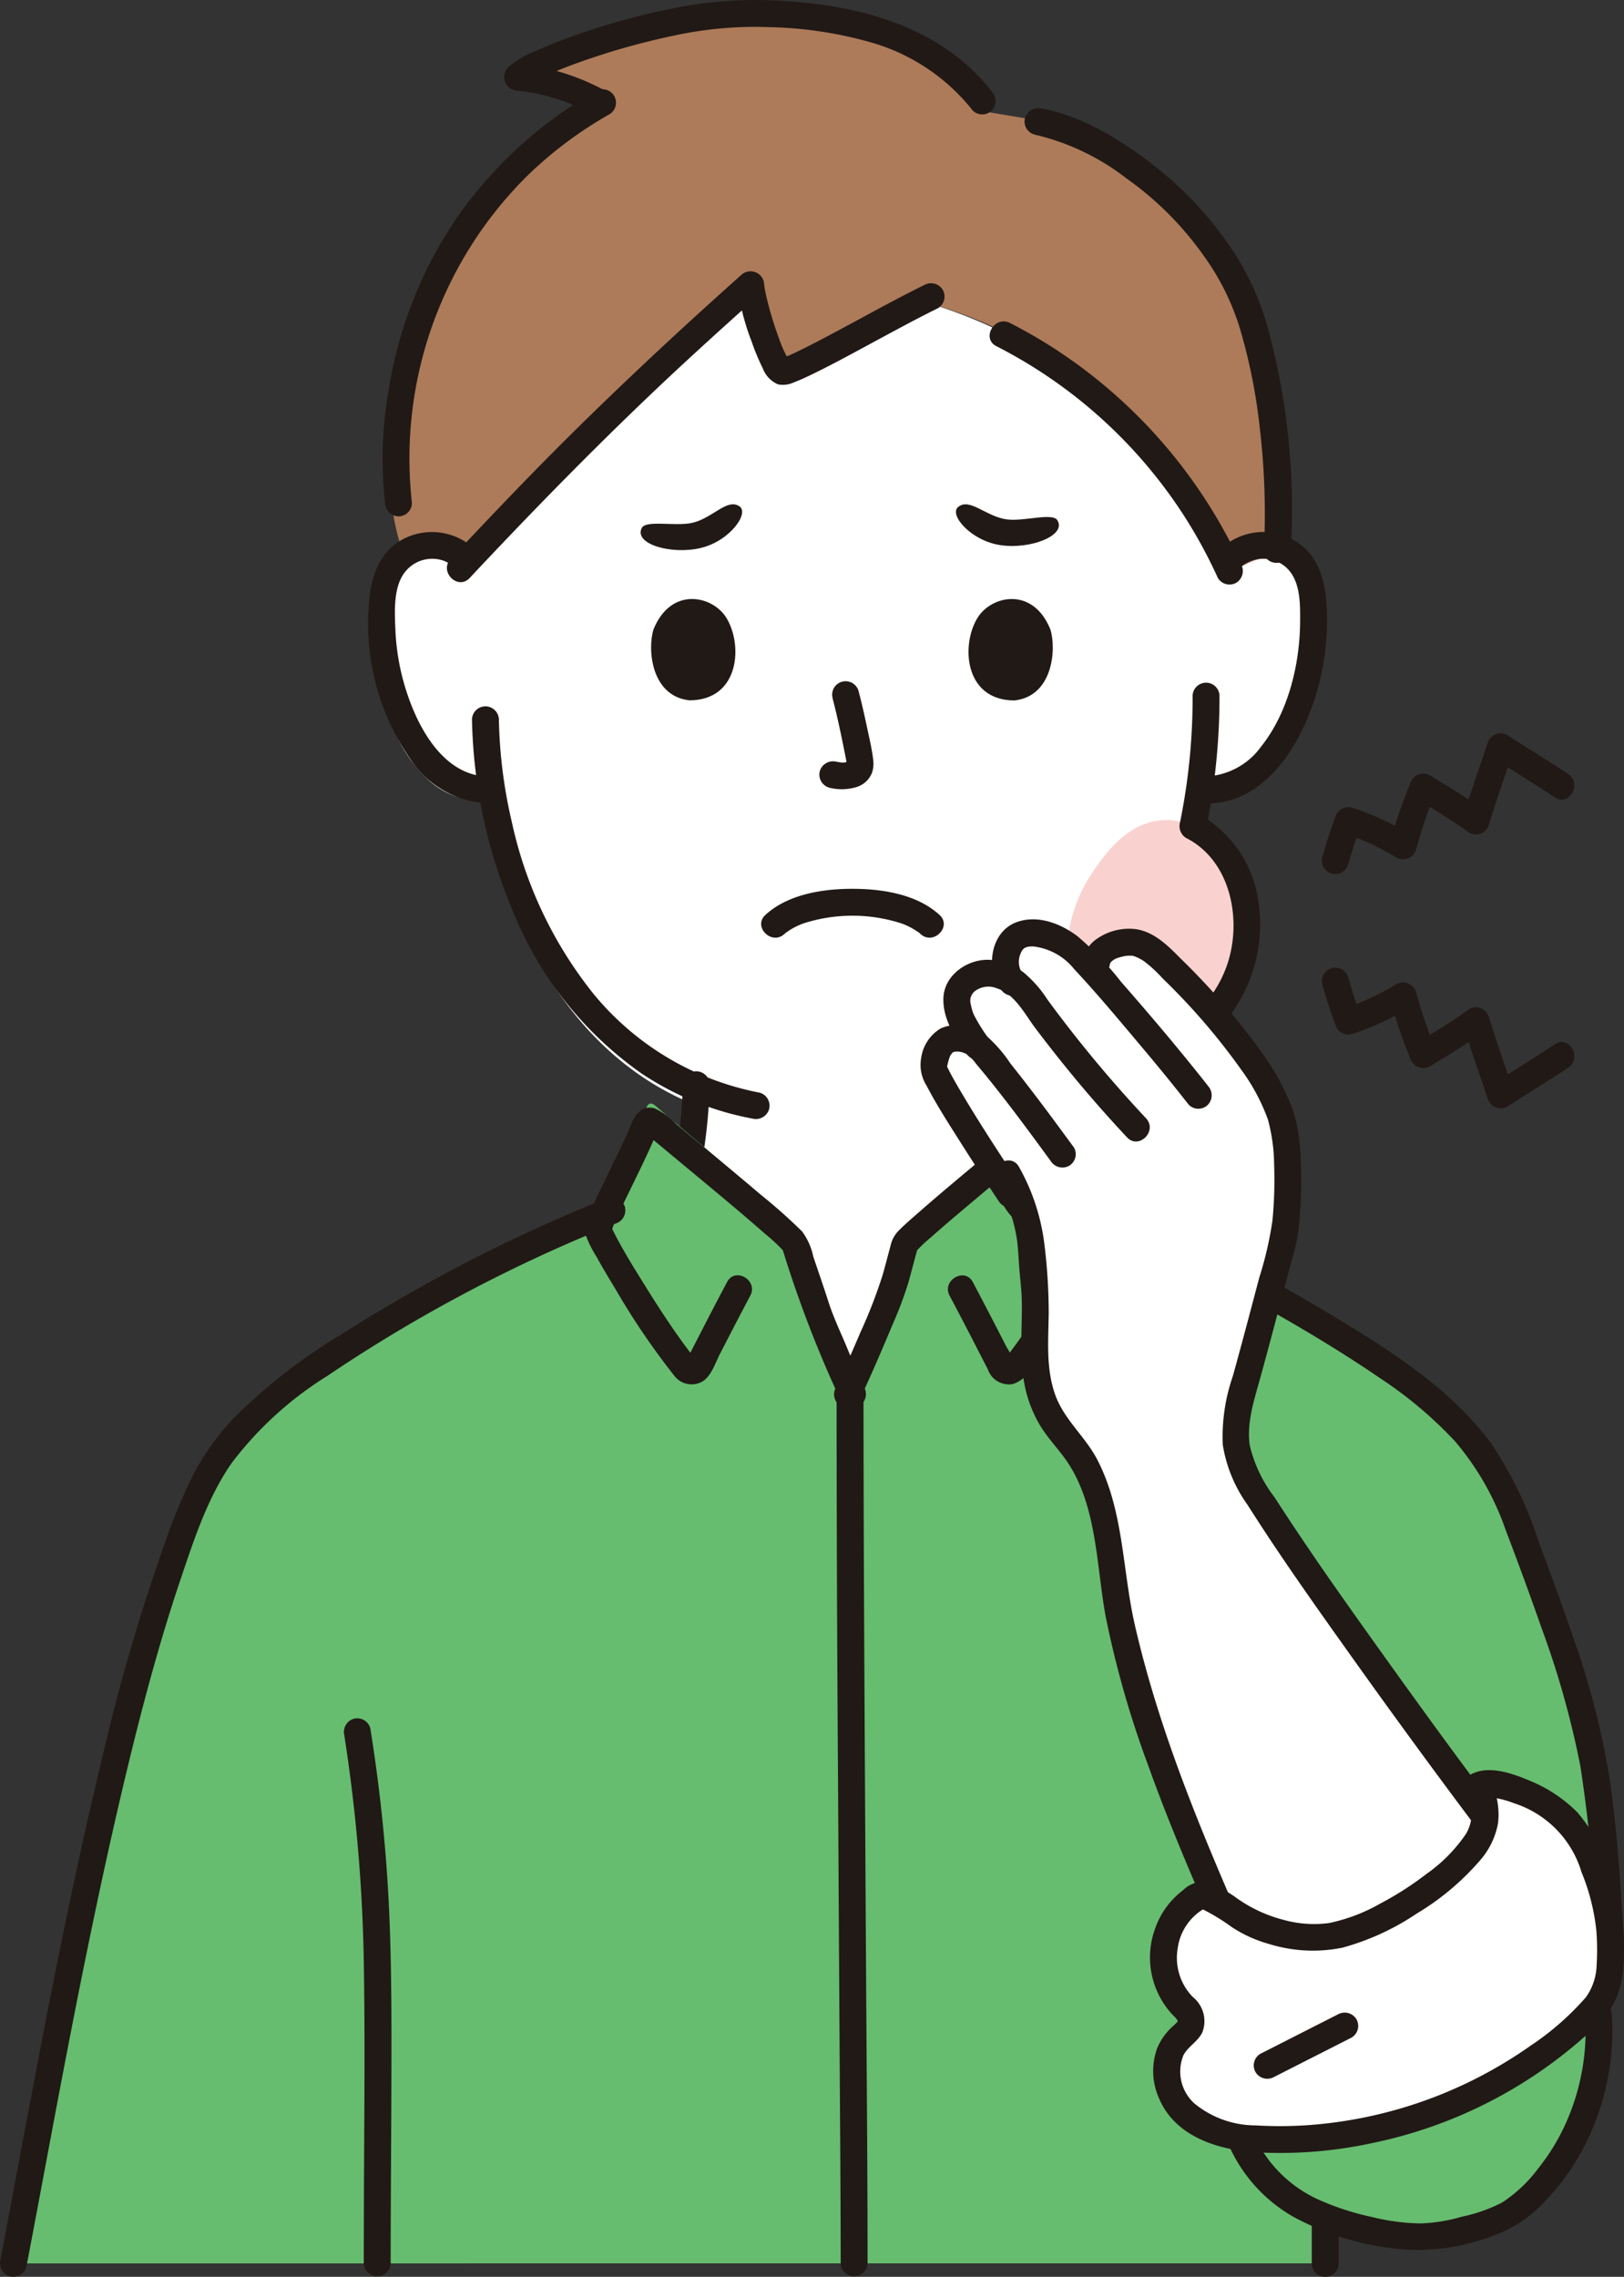 <svg xmlns="http://www.w3.org/2000/svg" width="142.706" height="200" viewBox="0 0 142.706 200">
  <rect x="0" y="0" width="142.706" height="200" fill="#333333" stroke="none"/>
  <g id="_524_color" data-name="524_color" transform="translate(0.018 0.008)">
    <path id="パス_7" data-name="パス 7" d="M87.723,64.2c4.7-4.666,8.932-8.551,14.438-13.463.148,1.944,1.924,7.272,2.693,7.627.664.307,7.958-3.937,12.483-6.228a43.248,43.248,0,0,1,27.733,23.844,4.186,4.186,0,0,1,6.866.872,7.021,7.021,0,0,1,.626,2.659,21.351,21.351,0,0,1-1.84,10.479,12.456,12.456,0,0,1-2.968,4.262,6.687,6.687,0,0,1-5.264,1.775q-.257,1.856-.629,3.595a7.458,7.458,0,0,1,2.7,2.334,11.038,11.038,0,0,1,1.239,10.69,14.3,14.3,0,0,1-7.9,7.611,16.842,16.842,0,0,1-8.45,1.1c-.154,2.227-.337,4.859-.337,4.859-.2-.058-.39.085-.545.218-1.736,1.491-11.267,9.254-12.289,10.507-.246.835-.706,2.776-1.276,4.51-1.178,2.837-2.663,6.364-3.8,8.753-.793-1.708-2.273-5.35-3.1-7.3-1.021-3.21-1.629-4.774-1.981-5.959-.733-.9-5.846-5.149-9.318-8.027a42.141,42.141,0,0,0,.564-6.235c-10.785-4.485-16.5-15.824-18.137-26.62a6.771,6.771,0,0,1-5.011-1.811,12.456,12.456,0,0,1-2.968-4.262,21.357,21.357,0,0,1-1.84-10.479,7.03,7.03,0,0,1,.626-2.659,4.189,4.189,0,0,1,6.576-1.166C80.947,71.075,84.451,67.451,87.723,64.2Z" transform="translate(-36.596 -25.757)" fill="#fff"/>
    <path id="パス_8" data-name="パス 8" d="M196.079,154.135a13.286,13.286,0,0,0-1.958,6.3c-.094,1.949.406,1.77,1.356,3.379a7.433,7.433,0,0,0,4.734,2.912c2.205.48,5.659.3,7.194-1.161,1.379-1.311,2.6-5.445,2.716-7.288a8.957,8.957,0,0,0-1.751-5.71c-.685-.926-2.489-3.477-5.507-3.474C199.528,149.1,197.415,152.082,196.079,154.135Z" transform="translate(-100.387 -77.069)" fill="#f9d2cf"/>
    <path id="パス_9" data-name="パス 9" d="M117.419,195.831a41.024,41.024,0,0,1-.441,5.314,29.544,29.544,0,0,1-.611,3.523,2.87,2.87,0,0,1-1.782,1.945c-.938.412-1.889.8-2.829,1.21a1.19,1.19,0,0,0-.424,1.617,1.212,1.212,0,0,0,1.617.424c.542-.238,1.086-.478,1.631-.714.052-.022.454-.19.193-.084l.167-.067a10.455,10.455,0,0,0,1.166-.507,5.085,5.085,0,0,0,2.466-2.948,23.269,23.269,0,0,0,.685-3.771,45.846,45.846,0,0,0,.525-5.943A1.183,1.183,0,0,0,117.419,195.831Z" transform="translate(-57.442 -100.611)" fill="#211916"/>
    <path id="パス_10" data-name="パス 10" d="M118.089,305.866c0-1.461,0-2.836-.006-4.142a39.4,39.4,0,0,0,8.2,1.822c1.532.183,6.933-1.474,8.031-2.241,6.3-4.4,8.764-18.5,8.326-24.993-.953-14.915-1.339-17.423-7.4-33.938A37.889,37.889,0,0,0,132.443,236c-2.5-4.206-6.5-7.235-10.539-9.928a133.9,133.9,0,0,0-24.082-12.731c-.307-1.238-3.068-6.461-4-8.919-.066-.175-.155-.371-.331-.424-.194-.058-.383.085-.536.218-1.706,1.491-11.068,9.254-12.073,10.507-.242.835-.694,2.777-1.254,4.51-1.158,2.837-2.616,6.364-3.735,8.753-.779-1.708-2.233-5.35-3.043-7.3-1-3.21-1.6-4.774-1.946-5.959-1-1.252-10.367-9.016-12.073-10.507-.152-.133-.343-.276-.536-.218-.177.053-.265.249-.331.424-.96,2.524-3.847,7.966-4.022,9.012a133.9,133.9,0,0,0-23.851,12.638c-4.038,2.693-8.04,5.722-10.539,9.928a37.847,37.847,0,0,0-2.793,6.373c-6.2,16.891-11.06,45.78-14.39,63.492" transform="translate(-1.211 -107.056)" fill="#66bd6f"/>
    <path id="パス_11" data-name="パス 11" d="M199.931,125.493a54.6,54.6,0,0,1-1.113,11.176,1.21,1.21,0,0,0,.542,1.335c3.955,2,4.942,7.26,3.6,11.153-1.418,4.108-5.332,6.988-9.431,8.034a15.748,15.748,0,0,1-8.25-.148,1.183,1.183,0,0,0-.628,2.279,17.823,17.823,0,0,0,15.84-2.982,13.449,13.449,0,0,0,5.072-13.587,10.338,10.338,0,0,0-5.01-6.789l.542,1.335a57.746,57.746,0,0,0,1.2-11.8,1.183,1.183,0,0,0-2.364,0Z" transform="translate(-95.151 -64.403)" fill="#211916"/>
    <path id="パス_12" data-name="パス 12" d="M179.043,195.828a45.85,45.85,0,0,0,.525,5.943,21.3,21.3,0,0,0,.727,3.89,5.1,5.1,0,0,0,2.668,2.949c.208.1.422.189.636.274.107.043.542.213.164.057.217.09.431.188.647.283.581.257,1.16.516,1.749.754a1.19,1.19,0,0,0,1.454-.826,1.211,1.211,0,0,0-.825-1.454c-.291-.118.252.11-.121-.049-.129-.055-.257-.111-.385-.167l-.743-.327c-.43-.19-.868-.359-1.3-.547a2.863,2.863,0,0,1-1.782-1.945,29.964,29.964,0,0,1-.611-3.523,40.857,40.857,0,0,1-.443-5.314,1.183,1.183,0,0,0-2.364,0Z" transform="translate(-92.501 -100.608)" fill="#211916"/>
    <path id="パス_13" data-name="パス 13" d="M239.151,402.548q0,1.748,0,3.5a1.182,1.182,0,1,0,2.364,0q0-1.748,0-3.5a1.182,1.182,0,0,0-2.364,0Z" transform="translate(-123.9 -207.234)" fill="#211916"/>
    <path id="パス_14" data-name="パス 14" d="M53.441,220.73a139.28,139.28,0,0,0-23.325,11.931,49.252,49.252,0,0,0-9.517,7.354,22.49,22.49,0,0,0-3.527,4.842,48.056,48.056,0,0,0-2.512,5.959,172.531,172.531,0,0,0-5.6,19.135C7.2,277.2,5.679,284.5,4.237,291.816c-1.311,6.667-2.541,13.35-3.8,20.026l-.416,2.187a1.213,1.213,0,0,0,.825,1.454,1.193,1.193,0,0,0,1.453-.827c1.231-6.432,2.407-12.873,3.652-19.3,1.4-7.226,2.869-14.44,4.54-21.608,1.532-6.569,3.207-13.126,5.368-19.52,1.178-3.488,2.364-7.137,4.479-10.183a31.127,31.127,0,0,1,8.355-7.623A133.839,133.839,0,0,1,51.2,224.19q1.428-.61,2.872-1.182a1.219,1.219,0,0,0,.826-1.454,1.191,1.191,0,0,0-1.454-.825Z" transform="translate(0 -115.533)" fill="#211916"/>
    <path id="パス_15" data-name="パス 15" d="M62.5,315.138a145.037,145.037,0,0,1,1.724,20.643c.079,5.1.049,10.194.022,15.288q-.03,5.227-.036,10.452a1.183,1.183,0,0,0,2.364,0c0-5.778.059-11.555.068-17.332.009-5.855,0-11.721-.436-17.561q-.451-6.087-1.424-12.119a1.19,1.19,0,0,0-1.454-.825,1.21,1.21,0,0,0-.825,1.454Z" transform="translate(-32.263 -162.712)" fill="#211916"/>
    <path id="パス_16" data-name="パス 16" d="M198.414,223.008a135.811,135.811,0,0,1,17.512,8.506c2.765,1.6,5.488,3.277,8.126,5.081a36.157,36.157,0,0,1,6.578,5.541,24.194,24.194,0,0,1,4.436,7.759q1.649,4.317,3.181,8.682a79.068,79.068,0,0,1,3.4,12.118,136.234,136.234,0,0,1,1.452,15.137,1.209,1.209,0,0,0,1.182,1.182,1.192,1.192,0,0,0,1.182-1.182c-.312-4.833-.571-9.692-1.321-14.482a71.113,71.113,0,0,0-3.093-11.883c-.967-2.844-2.008-5.663-3.058-8.476a33.968,33.968,0,0,0-4.278-8.8c-3.738-4.968-9.282-8.351-14.536-11.507a139.726,139.726,0,0,0-20.135-9.956,1.19,1.19,0,0,0-1.454.825A1.21,1.21,0,0,0,198.414,223.008Z" transform="translate(-102.788 -115.533)" fill="#211916"/>
    <path id="パス_17" data-name="パス 17" d="M131.118,226.164c-.551-1.193-1.055-2.407-1.561-3.62-.53-1.271-1.139-2.538-1.561-3.85-.435-1.352-.9-2.7-1.356-4.038a5.608,5.608,0,0,0-.985-2.21A48.036,48.036,0,0,0,122,209.2c-1.724-1.465-3.466-2.911-5.208-4.357l-2.156-1.79a6.36,6.36,0,0,0-1.944-1.421c-1.055-.291-1.674.5-2.025,1.348-.159.389-.36.849-.6,1.37-.523,1.133-1.075,2.254-1.621,3.376-.477.981-.961,1.962-1.39,2.966a3.085,3.085,0,0,0-.418,2.054,9.436,9.436,0,0,0,.9,1.83c.559,1.008,1.148,2,1.749,2.982a63.891,63.891,0,0,0,5.183,7.618,1.909,1.909,0,0,0,2.36.492c.83-.443,1.182-1.625,1.589-2.418q1.33-2.592,2.69-5.167c.712-1.343-1.33-2.539-2.041-1.193q-1.083,2.042-2.141,4.1-.516,1-1.028,2l-.2.391-.1.2q-.282.443.2-.032c.519-.148.456.235.345-.049a1.269,1.269,0,0,0-.175-.225c-1.492-1.942-2.832-4.006-4.125-6.083-.989-1.588-1.994-3.193-2.825-4.871a3.142,3.142,0,0,0-.136-.284c-.079-.126.074.3.022.045-.024-.115.062.4-.009.414.015,0,.1-.337.11-.368.046-.133.1-.263.153-.394-.1.251.105-.239.131-.3.2-.459.421-.913.64-1.367.549-1.148,1.114-2.288,1.664-3.436.255-.533.507-1.069.749-1.608q.16-.355.311-.712c.071-.166.143-.333.21-.5.115-.29.127-.139-.083-.025l-.6.161h.194l-.6-.161a5.139,5.139,0,0,1,.788.6q.522.437,1.046.871l2.845,2.364c2,1.66,3.995,3.318,5.945,5.032a15.923,15.923,0,0,1,1.776,1.671l-.3-.522a103.105,103.105,0,0,0,5.2,13.543,1.192,1.192,0,0,0,1.617.424,1.21,1.21,0,0,0,.424-1.617Z" transform="translate(-55.194 -104.284)" fill="#211916"/>
    <path id="パス_18" data-name="パス 18" d="M154.155,227.389c1.071-2.254,2.043-4.555,3.011-6.855a32.1,32.1,0,0,0,1.33-3.551c.3-1.043.552-2.1.856-3.139l-.3.522a13.608,13.608,0,0,1,1.467-1.4c.886-.788,1.791-1.558,2.7-2.325,2.01-1.7,4.038-3.38,6.065-5.062l1.259-1.047.46-.386a1.927,1.927,0,0,1,.454-.322l-.6.161h.194l-.6-.161c-.216-.117-.137-.256-.126-.08a1.326,1.326,0,0,0,.134.324q.157.376.321.749c.213.482.435.959.66,1.436.492,1.044,1,2.079,1.507,3.118.229.474.458.949.682,1.428.089.19.177.38.263.57.039.087.078.174.117.262.023.049.169.4.063.143.093.229.148.5.253.717.042.087-.027.3-.02-.174,0,.171.058-.382.03-.222-.047.264.057-.086.013-.017-.345.55-.6,1.179-.926,1.747-.518.914-1.056,1.817-1.6,2.713-1.274,2.08-2.6,4.133-4.047,6.1-.2.268-.394.535-.6.8.031-.04.01-.128-.084.106q-.165.148-.057.1a.515.515,0,0,1,.705.183,6.624,6.624,0,0,0-.6-1.173q-.28-.548-.561-1.094-1.193-2.321-2.413-4.629c-.712-1.345-2.753-.152-2.041,1.193q1.175,2.216,2.322,4.45.524,1.02,1.046,2.042a1.952,1.952,0,0,0,2.2,1.267,2.765,2.765,0,0,0,1.522-1.253q.574-.748,1.118-1.517c.791-1.113,1.548-2.25,2.285-3.4,1.2-1.867,2.376-3.762,3.414-5.723a3.845,3.845,0,0,0,.64-1.674,5.727,5.727,0,0,0-.735-2.139c-.958-2.122-2.049-4.181-3-6.3a12.825,12.825,0,0,0-.581-1.371,1.606,1.606,0,0,0-2.444-.5c-.522.373-1,.826-1.492,1.236-3.112,2.59-6.259,5.144-9.3,7.82-.522.46-1.057.916-1.539,1.419a2.649,2.649,0,0,0-.636,1.218c-.231.851-.449,1.706-.689,2.554a43.26,43.26,0,0,1-1.951,5.05c-.7,1.643-1.415,3.283-2.182,4.9a1.215,1.215,0,0,0,.424,1.617,1.192,1.192,0,0,0,1.617-.424Z" transform="translate(-78.697 -104.316)" fill="#211916"/>
    <path id="パス_19" data-name="パス 19" d="M151.941,251.543q0,17.361.122,34.722.089,16.114.193,32.227c.021,3.644.044,7.288.044,10.933a1.183,1.183,0,0,0,2.364,0c0-7.94-.073-15.881-.122-23.821q-.109-17.645-.193-35.29-.038-9.384-.044-18.769a1.183,1.183,0,0,0-2.364,0Z" transform="translate(-78.445 -130.614)" fill="#211916"/>
    <path id="パス_20" data-name="パス 20" d="M75.206,26.79c-2.892,6.669-4.349,16.4-1.7,23.38A4,4,0,0,1,78.122,51.2C90.49,37.9,93.447,35.189,103.562,26.165c.148,1.944,1.924,7.272,2.693,7.627.664.306,7.942-3.928,12.469-6.22A41.924,41.924,0,0,1,146.4,51.343,7.108,7.108,0,0,1,150.711,50c.556-8.793-1.07-20.234-4.239-25.191-2.959-4.629-11.251-12.031-16.771-12.958l-4.925-.827-.75-.975c-5.065-6.581-13.285-7.576-20.257-7.721S84.683,6.364,83.17,7.959a18.09,18.09,0,0,1,7.141,2.216,35.255,35.255,0,0,0-15.1,16.615Z" transform="translate(-37.953 -1.183)" fill="#ad7b59"/>
    <path id="パス_21" data-name="パス 21" d="M88.429,16.029A37.39,37.39,0,0,0,76.315,26.986,37.078,37.078,0,0,0,70.2,42.269a34.852,34.852,0,0,0-.327,9.956,1.219,1.219,0,0,0,1.182,1.182,1.189,1.189,0,0,0,1.182-1.182A34.94,34.94,0,0,1,82.51,23.356a35.406,35.406,0,0,1,7.113-5.289,1.183,1.183,0,0,0-1.193-2.041Z" transform="translate(-36.057 -8.055)" fill="#211916"/>
    <path id="パス_22" data-name="パス 22" d="M150.008,125.225c.424,1.615.762,3.25,1.089,4.888.038.191.074.383.114.574.006.031.041.229.015.064-.029-.181,0,.078.006.116v.181c0,.28.028-.164,0-.018-.019.063-.014.053.015-.029a.379.379,0,0,1,.115-.182c.094-.108.141-.079-.008-.023.148-.056-.077.029-.1.037-.085.026-.171.043-.258.062.1-.021.157-.009.026-.014-.074,0-.148,0-.223,0-.037,0-.233-.026-.049,0s-.032-.008-.073-.016c-.111-.02-.222-.041-.334-.057a1.216,1.216,0,0,0-1.454.826,1.2,1.2,0,0,0,.825,1.454,4.475,4.475,0,0,0,2.387-.049,2.134,2.134,0,0,0,1.375-1.261,2.537,2.537,0,0,0,.1-1.182c-.124-1-.364-1.985-.572-2.966-.214-1.015-.446-2.027-.71-3.031a1.182,1.182,0,0,0-2.279.628Z" transform="translate(-76.868 -63.906)" fill="#211916"/>
    <path id="パス_23" data-name="パス 23" d="M86.018,129.824A45.469,45.469,0,0,0,89.745,147,31.992,31.992,0,0,0,100.9,160.927a26.217,26.217,0,0,0,9.772,3.977,1.214,1.214,0,0,0,1.454-.825,1.193,1.193,0,0,0-.825-1.454,24.953,24.953,0,0,1-14.605-8.68,36.479,36.479,0,0,1-7.168-15.055,42.844,42.844,0,0,1-1.146-9.066A1.183,1.183,0,0,0,86.018,129.824Z" transform="translate(-44.561 -66.65)" fill="#211916"/>
    <path id="パス_24" data-name="パス 24" d="M76.337,98.316a5.466,5.466,0,0,0-6.3-.914c-2.257,1.189-2.906,3.557-3.043,5.93a20.876,20.876,0,0,0,3.953,13.813,8.569,8.569,0,0,0,6.833,3.487c1.517-.049,1.524-2.413,0-2.364-3.851.122-6.137-3.7-7.266-6.879a20.353,20.353,0,0,1-1.172-5.93c-.07-1.632-.224-3.953.936-5.274a3.043,3.043,0,0,1,4.4-.2c1.107,1.043,2.781-.626,1.671-1.671Z" transform="translate(-34.612 -50.063)" fill="#211916"/>
    <path id="パス_25" data-name="パス 25" d="M220.814,99.988a3.043,3.043,0,0,1,3.992-.2c1.4,1.128,1.367,3.246,1.356,4.884-.024,3.743-1.043,7.974-3.42,10.954a6.307,6.307,0,0,1-5.037,2.638c-1.521-.049-1.52,2.315,0,2.364,5.156.164,8.255-4.718,9.691-9.038a22.456,22.456,0,0,0,1.129-7.366c-.035-2.389-.373-4.856-2.4-6.387a5.427,5.427,0,0,0-6.979.476c-1.11,1.045.564,2.714,1.671,1.671Z" transform="translate(-111.935 -50.063)" fill="#211916"/>
    <path id="パス_26" data-name="パス 26" d="M187.516,21.6a20.922,20.922,0,0,1,8.092,3.853,28.381,28.381,0,0,1,6.85,6.883,21.668,21.668,0,0,1,3.132,6.353,49.272,49.272,0,0,1,1.724,8.623,64.892,64.892,0,0,1,.376,10.775c-.077,1.521,2.287,1.516,2.364,0a60.751,60.751,0,0,0-1.97-19.293,23.884,23.884,0,0,0-3.183-7.072,31.871,31.871,0,0,0-7.078-7.562c-2.8-2.134-6.156-4.22-9.678-4.841a1.216,1.216,0,0,0-1.454.825,1.192,1.192,0,0,0,.825,1.454Z" transform="translate(-96.639 -9.79)" fill="#211916"/>
    <path id="パス_27" data-name="パス 27" d="M123.7,49.586c-3.2,1.576-6.286,3.354-9.448,4.993-.64.331-1.28.658-1.93.964q-.208.1-.418.192l-.171.075c-.157.069.194-.078.044-.019-.182.071-.364.136-.55.2-.124.041-.257,0-.069.028.153.025.148-.014.071-.015-.041,0,.291.049.363.081.035.015.348.233.263.158s0-.069-.005.009.055.094-.01-.02c-.041-.072-.09-.14-.131-.211a9.56,9.56,0,0,1-.757-1.694q-.492-1.323-.866-2.688c-.114-.416-.22-.834-.31-1.256-.041-.191-.077-.383-.111-.575-.012-.069-.023-.139-.032-.208.026.2.01.06,0-.057a1.2,1.2,0,0,0-2.019-.837c-6.594,5.883-13.027,11.918-19.178,18.263q-3.207,3.313-6.356,6.683c-1.04,1.109.628,2.784,1.671,1.671,6.385-6.806,12.919-13.456,19.8-19.764q2.848-2.61,5.738-5.179l-2.019-.837a20.449,20.449,0,0,0,1.257,5,19.558,19.558,0,0,0,.985,2.37,2.476,2.476,0,0,0,1.334,1.4,2.231,2.231,0,0,0,1.383-.17c.654-.246,1.289-.551,1.916-.859,1.669-.821,3.3-1.714,4.94-2.6,1.928-1.039,3.851-2.091,5.815-3.06a1.193,1.193,0,0,0,.424-1.617,1.206,1.206,0,0,0-1.617-.424Z" transform="translate(-42.499 -24.558)" fill="#211916"/>
    <path id="パス_28" data-name="パス 28" d="M135.055,8.03C130.7,2.43,123.733.529,116.944.085a36.6,36.6,0,0,0-9.037.477,61.566,61.566,0,0,0-9.074,2.4c-1.355.467-2.7.979-4,1.576a7.642,7.642,0,0,0-2.3,1.4,1.2,1.2,0,0,0,.837,2.019,17.061,17.061,0,0,1,6.542,2.055c1.333.734,2.527-1.306,1.193-2.041a19.987,19.987,0,0,0-7.735-2.378L94.2,7.614a1.469,1.469,0,0,0,.117-.11c.119-.152-.123.082-.068.049.133-.078.258-.176.391-.257.355-.215.726-.4,1.1-.58.212-.1.425-.2.64-.3.315-.139.287-.126.6-.256q.849-.345,1.713-.654A62.966,62.966,0,0,1,107.221,3.1a33.607,33.607,0,0,1,8.384-.72,35.133,35.133,0,0,1,9.052,1.4,17.5,17.5,0,0,1,8.725,5.92,1.188,1.188,0,0,0,1.671,0,1.212,1.212,0,0,0,0-1.671Z" transform="translate(-47.924 0)" fill="#211916"/>
    <path id="パス_29" data-name="パス 29" d="M118.53,111.487c-.547,1.78-.191,5.877,3.178,6.225,4.451-.027,4.688-4.979,3.19-7.308C123.671,108.5,120.063,107.7,118.53,111.487Z" transform="translate(-61.125 -56.2)" fill="#211916"/>
    <path id="パス_30" data-name="パス 30" d="M183.207,111.489c.547,1.783.191,5.884-3.178,6.233-4.451-.027-4.689-4.985-3.19-7.317C178.066,108.5,181.674,107.7,183.207,111.489Z" transform="translate(-90.922 -56.199)" fill="#211916"/>
    <path id="パス_31" data-name="パス 31" d="M180.847,59.5a42.693,42.693,0,0,1,16.411,14.776,43.277,43.277,0,0,1,3.048,5.578,1.191,1.191,0,0,0,1.617.424,1.21,1.21,0,0,0,.424-1.617,45.034,45.034,0,0,0-14.712-17.8,43.238,43.238,0,0,0-5.595-3.4C180.687,56.77,179.489,58.809,180.847,59.5Z" transform="translate(-93.307 -29.096)" fill="#211916"/>
    <path id="パス_32" data-name="パス 32" d="M140.534,165.357l.148-.129c.173-.157-.193.132,0,0,.152-.1.3-.206.461-.3a6.128,6.128,0,0,1,1.15-.532,14.035,14.035,0,0,1,8.444,0,5.98,5.98,0,0,1,1.108.506c.163.093.315.2.473.3.224.143-.052-.047.008,0s.117.1.174.152c1.117,1.029,2.793-.64,1.671-1.671-1.987-1.83-5.066-2.3-7.656-2.3s-5.667.472-7.653,2.3c-1.121,1.034.554,2.7,1.671,1.671Z" transform="translate(-71.626 -83.317)" fill="#211916"/>
    <path id="パス_33" data-name="パス 33" d="M177.688,95.154c2.628.383,5.768-.846,5.009-2.16-.373-.749-2.94.1-4.466-.105-1.832-.246-3.245-1.925-4.269-1.093C173.126,92.475,175.081,94.775,177.688,95.154Z" transform="translate(-89.782 -47.272)" fill="#211916"/>
    <path id="パス_34" data-name="パス 34" d="M121.7,95.407c-2.586.6-5.819-.352-5.175-1.727.308-.778,2.938-.15,4.441-.485,1.8-.4,3.07-2.194,4.16-1.453C126.019,92.349,124.266,94.807,121.7,95.407Z" transform="translate(-60.166 -47.273)" fill="#211916"/>
    <path id="パス_35" data-name="パス 35" d="M254.857,365.321a19.916,19.916,0,0,1-1.649,9.42,18.473,18.473,0,0,1-2.5,4.11,12.454,12.454,0,0,1-3.142,2.955,14.129,14.129,0,0,1-3.546,1.249,15.019,15.019,0,0,1-3.61.589,18.886,18.886,0,0,1-4.261-.56,23.717,23.717,0,0,1-4.5-1.436,11.424,11.424,0,0,1-6.57-7.675c-.335-1.483-2.615-.855-2.28.628a13.547,13.547,0,0,0,6.441,8.47,24.513,24.513,0,0,0,9.982,2.881,18.785,18.785,0,0,0,8.56-1.643,11.264,11.264,0,0,0,3.668-2.745,20.147,20.147,0,0,0,3.17-4.376,22.246,22.246,0,0,0,2.591-11.868,1.21,1.21,0,0,0-1.182-1.182,1.192,1.192,0,0,0-1.182,1.182Z" transform="translate(-115.588 -188.34)" fill="#211916"/>
    <path id="パス_36" data-name="パス 36" d="M176.514,192.694c-1.684-2.546-5.925-9.015-6.691-10.883a3.169,3.169,0,0,1,.8-2.46,2.6,2.6,0,0,1,3.241.489l.462.53-.56-.778c-1.477-2.052-1.794-2.911-1.855-4.149-.056-1.145,1.226-2.187,2.38-2.286a4.487,4.487,0,0,1,3.56,1.573,2.988,2.988,0,0,1-1.109-4.284c.522-.941,1.962-1.115,3.468-.625a8.593,8.593,0,0,1,3.111,2.247l1.6,1.842.1-.893c.182-1.641,2.7-1.923,3.356-1.8a6.208,6.208,0,0,1,2.923,1.948c3.727,3.8,7.584,7.8,9.7,12.666,1,2.31,1.028,7.613.492,11.307-1.474,5.484-2.09,7.974-3.373,12.586-.583,2.1-1.17,4.3-.677,6.419a12.9,12.9,0,0,0,1.875,3.872c4.41,6.952,14.651,21.1,19.764,27.866.45,1.97-.385,3.657-2.3,5.469a28.554,28.554,0,0,1-7.255,5.015,13.417,13.417,0,0,1-4.929,1.417A16.424,16.424,0,0,1,199.83,259c-2.207-.749-3.017-1.886-5.068-2.823-3.738-8.661-6.293-15.329-8.194-23.507-1.1-4.741-.948-9.826-3.139-14.183-1.068-2.123-2.529-3.037-3.514-5.2-1.753-3.849-.629-7.231-1.083-11.2-.367-2.955.129-4.837-2.319-9.394" transform="translate(-88.686 -89.581)" fill="#fff"/>
    <path id="パス_37" data-name="パス 37" d="M199.566,181.736c-2.449-3.108-5-6.125-7.609-9.1a27.565,27.565,0,0,0-3.822-4.01c-1.482-1.128-3.535-1.936-5.387-1.251-2.29.847-2.751,4.073-1.374,5.888a1.22,1.22,0,0,0,1.617.424,1.189,1.189,0,0,0,.424-1.617,1.819,1.819,0,0,1-.335-1.867c.215-.588.481-.709,1.146-.7a5.4,5.4,0,0,1,3.6,2c2.106,2.253,4.093,4.653,6.08,7.013q2.033,2.413,3.985,4.9a1.189,1.189,0,0,0,1.674,0,1.211,1.211,0,0,0,0-1.671Z" transform="translate(-93.445 -86.374)" fill="#211916"/>
    <path id="パス_38" data-name="パス 38" d="M189.52,188.388A112.813,112.813,0,0,1,180.883,178a10.576,10.576,0,0,0-2.135-2.433,5.61,5.61,0,0,0-2.831-1.087c-1.932-.178-4.1,1.24-4.2,3.3-.088,1.841.995,3.482,2.016,4.909a1.215,1.215,0,0,0,1.617.424,1.191,1.191,0,0,0,.424-1.617,15.484,15.484,0,0,1-1.313-2.068,2.514,2.514,0,0,1-.221-.554c-.034-.11-.061-.223-.088-.335-.013-.055-.022-.111-.033-.167-.038-.19.016.172-.007-.022a1.08,1.08,0,0,1,.469-1.2,1.957,1.957,0,0,1,1.839-.175c1.588.518,2.433,2.252,3.375,3.5q1.776,2.354,3.663,4.623,2.123,2.545,4.39,4.964c1.042,1.113,2.709-.561,1.671-1.671Z" transform="translate(-88.832 -90.164)" fill="#211916"/>
    <path id="パス_39" data-name="パス 39" d="M180.915,197.07c-1.822-2.488-3.657-4.974-5.584-7.381a12.018,12.018,0,0,0-2.512-2.761,3.825,3.825,0,0,0-3.6-.319,3.6,3.6,0,0,0-1.727,2.61,3.4,3.4,0,0,0,.477,2.424c.859,1.65,1.871,3.226,2.868,4.8,1.137,1.8,2.3,3.579,3.473,5.353.837,1.263,2.883.08,2.041-1.193-1.875-2.835-3.75-5.678-5.474-8.608-.345-.588-.689-1.182-.993-1.791-.049-.1-.1-.2-.141-.3-.086-.188.035.074.036.092-.015-.272-.015.01-.012,0a5.64,5.64,0,0,1,.264-.957c.061-.124.309-.386.148-.273-.038.027.216-.1.223-.1a1.641,1.641,0,0,1,1.094.219,3.486,3.486,0,0,1,.813.827q.557.657,1.1,1.33c1.9,2.35,3.685,4.784,5.466,7.218a1.216,1.216,0,0,0,1.617.424,1.191,1.191,0,0,0,.424-1.617Z" transform="translate(-86.565 -96.283)" fill="#211916"/>
    <path id="パス_40" data-name="パス 40" d="M181.238,215.917a18.745,18.745,0,0,1,1.358,3.089,12.9,12.9,0,0,1,.336,1.249c.076.352.153.819.175,1.011.085.728.118,1.461.171,2.191.073,1.008.21,2.006.231,3.018.049,2.48-.246,4.953.252,7.409a11.222,11.222,0,0,0,1.372,3.559c.591.972,1.366,1.8,2.046,2.709,2.973,3.956,2.84,9.43,3.71,14.09a86.369,86.369,0,0,0,3.761,13.13c1.911,5.337,4.174,10.543,6.451,15.731a1.19,1.19,0,0,0,1.617.424,1.212,1.212,0,0,0,.424-1.617c-3.841-8.754-7.538-17.581-9.69-26.928-1.116-4.851-.965-10.046-3.308-14.561-1.072-2.065-2.961-3.546-3.73-5.789-.788-2.3-.571-4.7-.539-7.085a49.859,49.859,0,0,0-.4-6.216,18.365,18.365,0,0,0-2.2-6.606c-.715-1.343-2.758-.151-2.041,1.193Z" transform="translate(-93.739 -112.207)" fill="#211916"/>
    <path id="パス_41" data-name="パス 41" d="M200.666,173.8a2.105,2.105,0,0,1,.088-.373c-.049.141.126-.086.011.011a1.664,1.664,0,0,1,.564-.375c-.124.053.151-.045.19-.057.119-.036.239-.065.359-.094.061-.014.345-.062.148-.035a3.55,3.55,0,0,1,.361-.029c.1,0,.2.011.3,0,.129-.014-.279-.087.061.021a3.573,3.573,0,0,1,.976.484,11.551,11.551,0,0,1,1.614,1.495,57.235,57.235,0,0,1,6.975,8.114,17.163,17.163,0,0,1,2.281,4.293,15.7,15.7,0,0,1,.542,3.994,36.938,36.938,0,0,1-.148,4.863,31.3,31.3,0,0,1-1.153,5c-.766,2.894-1.527,5.789-2.329,8.673a16.231,16.231,0,0,0-.882,6.033,12.393,12.393,0,0,0,2.172,5.267c2.869,4.523,5.98,8.9,9.086,13.259q4.882,6.855,9.918,13.6.477.636.957,1.27a1.22,1.22,0,0,0,1.617.424,1.19,1.19,0,0,0,.424-1.617c-3.365-4.44-6.64-8.949-9.882-13.478-3.323-4.642-6.642-9.3-9.73-14.1a11.979,11.979,0,0,1-2.195-4.593c-.275-1.965.384-3.952.9-5.82.832-3,1.62-6.02,2.419-9.033.251-.945.519-1.886.756-2.834a15.626,15.626,0,0,0,.324-2.507,36.1,36.1,0,0,0,.073-5.051,15.473,15.473,0,0,0-.7-4.278,21.712,21.712,0,0,0-2.537-4.728,62.565,62.565,0,0,0-7.376-8.569c-1.115-1.138-2.423-2.41-4.1-2.536a4.961,4.961,0,0,0-3.4,1.031,2.72,2.72,0,0,0-.975,1.65,1.219,1.219,0,0,0,.827,1.455,1.191,1.191,0,0,0,1.454-.825Z" transform="translate(-103.192 -88.908)" fill="#211916"/>
    <path id="パス_42" data-name="パス 42" d="M250.73,344.849a13.826,13.826,0,0,1-1.527,1.582,39.558,39.558,0,0,1-27.927,10.134c-2.419-.1-4.969-.64-6.706-2.311s-2.251-4.734-.549-6.439c.466-.467,1.107-.892,1.147-1.547s-.521-1.136-.963-1.6c-2.621-2.778-1.688-8.048,1.925-9.588,2.373.96,3.136,2.206,5.5,3a16.423,16.423,0,0,0,4.761.784,13.418,13.418,0,0,0,4.929-1.417,28.555,28.555,0,0,0,7.257-5.011c2.367-2.237,3.084-4.278,1.767-6.9,1.733-.768,6.822,1.346,8.564,4a19.718,19.718,0,0,1,3.072,10.046,9.57,9.57,0,0,1-.638,4.341,5.908,5.908,0,0,1-.609.935Z" transform="translate(-110.48 -168.664)" fill="#fff"/>
    <path id="パス_43" data-name="パス 43" d="M248.667,342.764a24.3,24.3,0,0,1-4.925,4.334,38.735,38.735,0,0,1-17.707,6.808,35.629,35.629,0,0,1-6.468.2,8.487,8.487,0,0,1-5.391-1.939,3.781,3.781,0,0,1-.95-4.221c.415-.788,1.28-1.2,1.666-2.023a2.72,2.72,0,0,0-.833-3.088,4.92,4.92,0,0,1-1.333-4.3,4.748,4.748,0,0,1,2.77-3.693l-.911.119a18.222,18.222,0,0,1,2.9,1.731,11.547,11.547,0,0,0,3.258,1.477,12.991,12.991,0,0,0,6.46.325,22.082,22.082,0,0,0,6.516-2.99,22.732,22.732,0,0,0,5.584-4.691,6.8,6.8,0,0,0,1.567-3.237,6.568,6.568,0,0,0-.739-3.894l-.706,1.736c.094-.038.189-.061.285-.093.214-.073,0-.011.066-.015.125-.006.249-.011.375-.007.059,0,.455.034.281.012a8.424,8.424,0,0,1,1.843.492,9.086,9.086,0,0,1,5.93,6.045,18.643,18.643,0,0,1,1.305,5.126,21.312,21.312,0,0,1,.025,3.046,5.072,5.072,0,0,1-1.052,2.974,1.189,1.189,0,0,0,.422,1.616,1.211,1.211,0,0,0,1.617-.424c1.4-1.846,1.471-4.166,1.4-6.4a19.525,19.525,0,0,0-1.261-6.1,14.788,14.788,0,0,0-2.82-5.085,12.624,12.624,0,0,0-4.291-2.821c-1.37-.576-3.285-1.25-4.756-.649a1.208,1.208,0,0,0-.706,1.736,3.64,3.64,0,0,1-.021,3.61,13.705,13.705,0,0,1-3.489,3.541,28.043,28.043,0,0,1-4.066,2.605,15.46,15.46,0,0,1-4.461,1.7,9.97,9.97,0,0,1-4-.268,12.481,12.481,0,0,1-4.307-2.036,11.474,11.474,0,0,0-2.322-1.254,2.415,2.415,0,0,0-2.206.66,7.174,7.174,0,0,0-2.467,3.359,7.375,7.375,0,0,0,1.51,7.584,4.517,4.517,0,0,1,.372.4c.039.053.15.305.136.153-.012-.134.006,0-.073.088-.119.127-.246.246-.372.364a5.333,5.333,0,0,0-1.4,1.943,5.879,5.879,0,0,0,.188,4.47c1.421,3.3,5.143,4.455,8.454,4.678a38.3,38.3,0,0,0,10.351-.829,40.344,40.344,0,0,0,18.449-9.226,17.159,17.159,0,0,0,1.97-1.981,1.218,1.218,0,0,0,0-1.672,1.191,1.191,0,0,0-1.67,0Z" transform="translate(-109.253 -167.415)" fill="#211916"/>
    <path id="パス_44" data-name="パス 44" d="M235.311,366.293l-6.818,3.465a1.189,1.189,0,0,0-.424,1.617,1.21,1.21,0,0,0,1.617.424l6.819-3.465a1.19,1.19,0,0,0,.424-1.617A1.21,1.21,0,0,0,235.311,366.293Z" transform="translate(-117.756 -189.357)" fill="#211916"/>
    <path id="パス_45" data-name="パス 45" d="M243.242,144.783c.35-1.2.705-2.386,1.153-3.55l-1.454.825a21.635,21.635,0,0,1,4.534,2.108,1.194,1.194,0,0,0,1.736-.706,42.576,42.576,0,0,1,1.765-5.176l-1.736.706c1.562.967,3.152,1.9,4.633,2.992a1.192,1.192,0,0,0,1.736-.707c.669-2.194,1.438-4.356,2.17-6.53l-1.736.706c1.769,1.161,3.591,2.243,5.344,3.429,1.263.855,2.447-1.192,1.193-2.041-1.753-1.186-3.574-2.268-5.344-3.429a1.195,1.195,0,0,0-1.736.706c-.733,2.173-1.5,4.334-2.171,6.53l1.736-.706c-1.477-1.093-3.071-2.025-4.633-2.991a1.2,1.2,0,0,0-1.736.706,42.573,42.573,0,0,0-1.764,5.176l1.736-.707a24.419,24.419,0,0,0-5.1-2.347,1.209,1.209,0,0,0-1.454.826c-.448,1.163-.8,2.354-1.153,3.55a1.183,1.183,0,0,0,2.28.628Z" transform="translate(-124.793 -68.846)" fill="#211916"/>
    <path id="パス_46" data-name="パス 46" d="M240.962,177.3c.35,1.2.705,2.386,1.153,3.55a1.2,1.2,0,0,0,1.454.825,24.418,24.418,0,0,0,5.1-2.347l-1.736-.706A42.6,42.6,0,0,0,248.7,183.8a1.2,1.2,0,0,0,1.736.707c1.562-.967,3.152-1.9,4.633-2.992l-1.736-.706c.669,2.194,1.438,4.356,2.171,6.53a1.195,1.195,0,0,0,1.736.707c1.77-1.161,3.591-2.243,5.344-3.429,1.253-.848.071-2.9-1.193-2.041-1.753,1.186-3.575,2.268-5.344,3.429l1.736.706c-.733-2.173-1.5-4.334-2.17-6.53a1.192,1.192,0,0,0-1.736-.706c-1.477,1.093-3.07,2.025-4.633,2.991l1.736.706A42.589,42.589,0,0,1,249.211,178a1.194,1.194,0,0,0-1.736-.707,21.634,21.634,0,0,1-4.534,2.108l1.454.826c-.448-1.164-.8-2.354-1.153-3.55a1.183,1.183,0,0,0-2.28.628Z" transform="translate(-124.792 -90.847)" fill="#211916"/>
  </g>
</svg>
